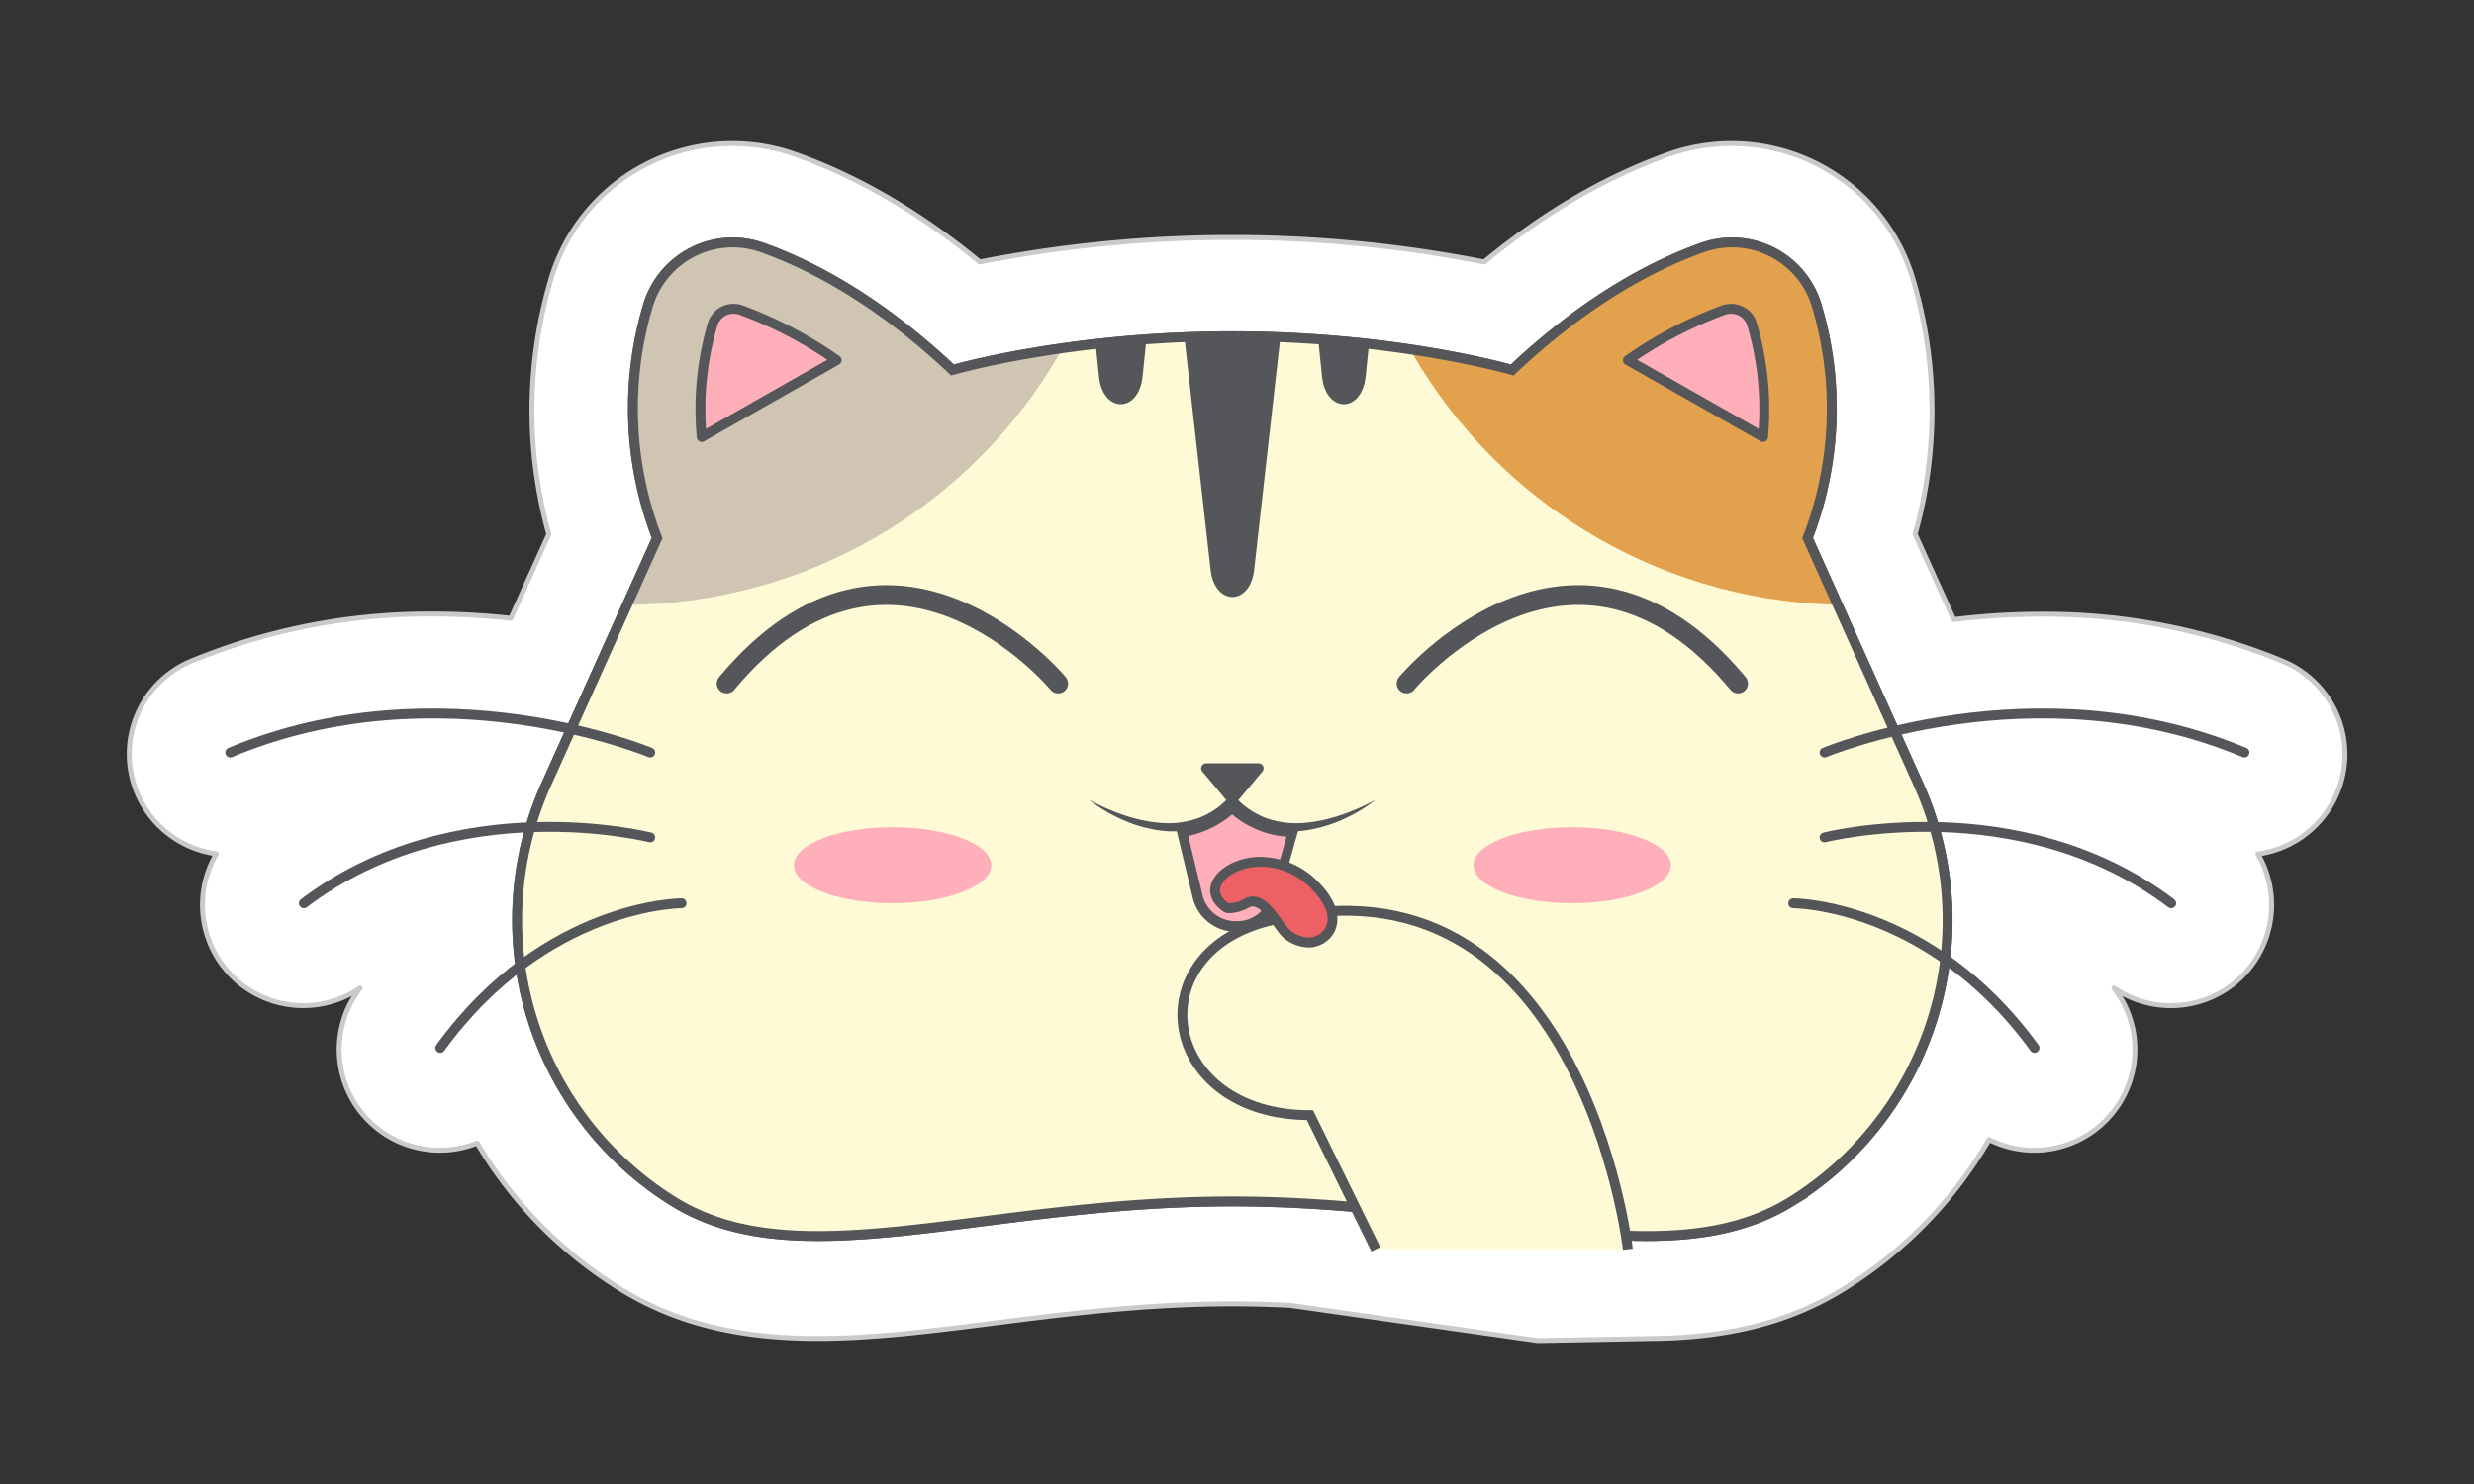 <svg id="Camada_1" data-name="Camada 1" xmlns="http://www.w3.org/2000/svg" xmlns:xlink="http://www.w3.org/1999/xlink" viewBox="0 0 500 300"><rect x="0" y="0" width="500" height="300" fill="#333333" stroke="none"/><defs><style>.cls-1,.cls-4{fill:#fffad6;}.cls-1,.cls-11,.cls-12,.cls-13,.cls-14,.cls-5{stroke:#555659;}.cls-1,.cls-5{stroke-miterlimit:10;}.cls-1,.cls-11,.cls-12,.cls-14,.cls-5{stroke-width:2px;}.cls-2{fill:#fff;}.cls-12,.cls-13,.cls-3,.cls-5{fill:none;}.cls-3{stroke:#c9cbca;}.cls-11,.cls-12,.cls-13,.cls-14,.cls-3{stroke-linecap:round;stroke-linejoin:round;}.cls-6{clip-path:url(#clip-path);}.cls-7{fill:#e2a14c;}.cls-8{fill:#cfc5b2;}.cls-11,.cls-9{fill:#555659;}.cls-10,.cls-14{fill:#feafba;}.cls-13{stroke-width:4px;}.cls-15{fill:#ed6164;}</style><clipPath id="clip-path"><path id="_Caminho_de_recorte_" data-name="&lt;Caminho de recorte&gt;" class="cls-1" d="M249.06,242.87c50.61,0,87.45,15.65,112.77.13a67,67,0,0,0,25.83-84.6l-22.34-49.63a72.65,72.65,0,0,0,1.88-46.89A17.86,17.86,0,0,0,344,50.07c-9.91,3.54-23.42,10.61-38.38,24.73,0,0-23.42-6.82-56.56-6.82s-56.55,6.82-56.55,6.82c-15-14.12-28.47-21.19-38.38-24.73a17.86,17.86,0,0,0-23.2,11.81,72.65,72.65,0,0,0,1.88,46.89L110.47,158.4A67,67,0,0,0,136.3,243C161.62,258.52,198.46,242.87,249.06,242.87Z"/></clipPath></defs><title>cat10</title><path class="cls-2" d="M43.71,172.65a20.36,20.36,0,0,0,29.08,27.08l-.35.48a20.35,20.35,0,0,0,24,30.87,86.53,86.53,0,0,0,29.14,29.61c11,6.74,23.59,9.87,39.7,9.87,11.21,0,23.11-1.51,35.71-3.11,14.33-1.82,30.58-3.88,48-3.88,3.77,0,7.66.1,11.73.3L310.8,271l22.91-.43c15.61-.13,27.93-3.28,38.67-9.86A86.6,86.6,0,0,0,402,230.37a20.35,20.35,0,0,0,25.59-30.15c-.11-.16-.23-.32-.36-.49A20.36,20.36,0,0,0,455,195.21a20.44,20.44,0,0,0,1.33-22.56,20.36,20.36,0,0,0,5.11-38.94,125.81,125.81,0,0,0-48.86-9.54,144.77,144.77,0,0,0-17.71,1.09L387.05,108a93.44,93.44,0,0,0-.39-51.42,38.23,38.23,0,0,0-49.6-25.31c-12.67,4.53-25.12,11.81-37.1,21.69a264.42,264.42,0,0,0-101.95,0c-12-9.88-24.43-17.16-37.12-21.69a38.21,38.21,0,0,0-49.58,25.3,93.48,93.48,0,0,0-.39,51.43L103.24,125a144.87,144.87,0,0,0-15.79-.87,125.81,125.81,0,0,0-48.86,9.54,20.36,20.36,0,0,0,5.12,38.94Z"/><path class="cls-3" d="M43.71,172.65a20.36,20.36,0,0,0,29.08,27.08l-.35.48a20.35,20.35,0,0,0,24,30.87,86.53,86.53,0,0,0,29.14,29.61c11,6.74,23.59,9.87,39.7,9.87,11.21,0,23.11-1.51,35.71-3.11,14.33-1.82,30.58-3.88,48-3.88,3.77,0,7.66.1,11.73.3L310.8,271l22.91-.43c15.61-.13,27.93-3.28,38.67-9.86A86.6,86.6,0,0,0,402,230.37a20.35,20.35,0,0,0,25.59-30.15c-.11-.16-.23-.32-.36-.49A20.36,20.36,0,0,0,455,195.21a20.44,20.44,0,0,0,1.33-22.56,20.36,20.36,0,0,0,5.11-38.94,125.81,125.81,0,0,0-48.86-9.54,144.77,144.77,0,0,0-17.71,1.09L387.05,108a93.44,93.44,0,0,0-.39-51.42,38.23,38.23,0,0,0-49.6-25.31c-12.67,4.53-25.12,11.81-37.1,21.69a264.42,264.42,0,0,0-101.95,0c-12-9.88-24.43-17.16-37.12-21.69a38.21,38.21,0,0,0-49.58,25.3,93.48,93.48,0,0,0-.39,51.43L103.24,125a144.87,144.87,0,0,0-15.79-.87,125.81,125.81,0,0,0-48.86,9.54,20.36,20.36,0,0,0,5.12,38.94Z"/><path id="_Caminho_de_recorte_2" data-name="&lt;Caminho de recorte&gt;" class="cls-4" d="M249.06,242.87c50.61,0,87.45,15.65,112.77.13a67,67,0,0,0,25.83-84.6l-22.34-49.63a72.65,72.65,0,0,0,1.88-46.89A17.86,17.86,0,0,0,344,50.07c-9.91,3.54-23.42,10.61-38.38,24.73,0,0-23.42-6.82-56.56-6.82s-56.55,6.82-56.55,6.82c-15-14.12-28.47-21.19-38.38-24.73a17.86,17.86,0,0,0-23.2,11.81,72.65,72.65,0,0,0,1.88,46.89L110.47,158.4A67,67,0,0,0,136.3,243C161.62,258.52,198.46,242.87,249.06,242.87Z"/><path id="_Caminho_de_recorte_3" data-name="&lt;Caminho de recorte&gt;" class="cls-5" d="M249.06,242.87c50.61,0,87.45,15.65,112.77.13a67,67,0,0,0,25.83-84.6l-22.34-49.63a72.65,72.65,0,0,0,1.88-46.89A17.86,17.86,0,0,0,344,50.07c-9.91,3.54-23.42,10.61-38.38,24.73,0,0-23.42-6.82-56.56-6.82s-56.55,6.82-56.55,6.82c-15-14.12-28.47-21.19-38.38-24.73a17.86,17.86,0,0,0-23.2,11.81,72.65,72.65,0,0,0,1.88,46.89L110.47,158.4A67,67,0,0,0,136.3,243C161.62,258.52,198.46,242.87,249.06,242.87Z"/><path id="_Caminho_de_recorte_4" data-name="&lt;Caminho de recorte&gt;" class="cls-4" d="M249.06,242.87c50.61,0,87.45,15.65,112.77.13a67,67,0,0,0,25.83-84.6l-22.34-49.63a72.65,72.65,0,0,0,1.88-46.89A17.86,17.86,0,0,0,344,50.07c-9.91,3.54-23.42,10.61-38.38,24.73,0,0-23.42-6.82-56.56-6.82s-56.55,6.82-56.55,6.82c-15-14.12-28.47-21.19-38.38-24.73a17.86,17.86,0,0,0-23.2,11.81,72.65,72.65,0,0,0,1.88,46.89L110.47,158.4A67,67,0,0,0,136.3,243C161.62,258.52,198.46,242.87,249.06,242.87Z"/><g class="cls-6"><ellipse class="cls-7" cx="373.54" cy="20.32" rx="101.81" ry="101.96"/><ellipse class="cls-8" cx="126.08" cy="20.32" rx="101.81" ry="101.96"/><path class="cls-9" d="M237.91,55.28l6.75,59.89c.83,7.35,8,7.35,8.81,0l6.75-59.89Z"/><path class="cls-9" d="M219.82,53.63,222.1,76.1c.76,7.49,8.06,7.49,8.82,0l2.29-22.47Z"/><path class="cls-9" d="M278.31,53.63,276,76.1c-.76,7.49-8.06,7.49-8.82,0l-2.29-22.47Z"/></g><path id="_Caminho_de_recorte_5" data-name="&lt;Caminho de recorte&gt;" class="cls-5" d="M249.06,242.87c50.61,0,87.45,15.65,112.77.13a67,67,0,0,0,25.83-84.6l-22.34-49.63a72.65,72.65,0,0,0,1.88-46.89A17.86,17.86,0,0,0,344,50.07c-9.91,3.54-23.42,10.61-38.38,24.73,0,0-23.42-6.82-56.56-6.82s-56.55,6.82-56.55,6.82c-15-14.12-28.47-21.19-38.38-24.73a17.86,17.86,0,0,0-23.2,11.81,72.65,72.65,0,0,0,1.88,46.89L110.47,158.4A67,67,0,0,0,136.3,243C161.62,258.52,198.46,242.87,249.06,242.87Z"/><ellipse class="cls-10" cx="317.74" cy="174.91" rx="19.95" ry="7.68"/><ellipse class="cls-10" cx="180.39" cy="174.91" rx="19.95" ry="7.68"/><path class="cls-9" d="M278.08,161.64a32.19,32.19,0,0,1-6.84,4.09,28,28,0,0,1-7.78,2.19,18.58,18.58,0,0,1-8.19-.8,17.53,17.53,0,0,1-6.93-4.55h1.45a17.53,17.53,0,0,1-6.93,4.55,18.44,18.44,0,0,1-8.19.8,27.63,27.63,0,0,1-7.78-2.19,31.7,31.7,0,0,1-6.84-4.09,41.8,41.8,0,0,0,7.2,3.17,30.1,30.1,0,0,0,7.56,1.56,18,18,0,0,0,7.41-1,15.92,15.92,0,0,0,6.12-4.14,1,1,0,0,1,1.41,0l0,0a16,16,0,0,0,6.12,4.14,18,18,0,0,0,7.41,1,30.53,30.53,0,0,0,7.56-1.55A42.28,42.28,0,0,0,278.08,161.64Z"/><path class="cls-10" d="M249.82,187.23A7.86,7.86,0,0,1,242,181l-3.06-12.91c4.72-.47,8.56-3.45,10.12-4.84a18.4,18.4,0,0,0,12.21,4.93l-3.69,13.14A7.9,7.9,0,0,1,249.82,187.23Z"/><path class="cls-9" d="M249,164.62A19.36,19.36,0,0,0,260,169.15l-3.36,11.94a6.81,6.81,0,0,1-6.77,5.14,6.89,6.89,0,0,1-6.87-5.42L240.15,169a20.27,20.27,0,0,0,8.87-4.36m0-2.73s-5.08,5.31-11.33,5.31h-.06L241,181.27a9,9,0,0,0,17.51.36l4.06-14.44a8.29,8.29,0,0,1-.9,0,17.45,17.45,0,0,1-12.62-5.34Z"/><polygon class="cls-11" points="243.75 155.31 249.06 161.64 254.38 155.31 243.75 155.31"/><path class="cls-12" d="M131.41,152.13s-42.43-17.77-84.87,0"/><path class="cls-12" d="M131.41,169.29s-39.22-10-70,13.31"/><path class="cls-12" d="M137.75,182.6s-27.53,0-48.77,29.24"/><path class="cls-12" d="M368.75,152.13s42.43-17.77,84.86,0"/><path class="cls-12" d="M368.75,169.29s39.22-10,70.05,13.31"/><path class="cls-12" d="M362.41,182.6s27.53,0,48.77,29.24"/><path class="cls-13" d="M213.86,138.17s-33.47-40.23-67,0"/><path class="cls-13" d="M284.27,138.17s33.47-40.23,67,0"/><g id="_Grupo_" data-name="&lt;Grupo&gt;"><path class="cls-10" d="M141.82,88.34A61,61,0,0,1,144,65.62a4.41,4.41,0,0,1,4.28-3.19,4.64,4.64,0,0,1,1.55.27,84.17,84.17,0,0,1,19.26,10.12Z"/><path class="cls-14" d="M141.82,88.34A61,61,0,0,1,144,65.62a4.41,4.41,0,0,1,4.28-3.19,4.64,4.64,0,0,1,1.55.27,84.17,84.17,0,0,1,19.26,10.12Z"/><path class="cls-14" d="M356.31,88.34a61,61,0,0,0-2.2-22.72,4.41,4.41,0,0,0-4.28-3.19,4.64,4.64,0,0,0-1.55.27A84.17,84.17,0,0,0,329,72.82Z"/></g><path class="cls-1" d="M329,252.55s-9.53-82.61-72.84-66.3c-26.53,6.84-21.37,39.19,8.59,39.19l13.31,27.11"/><path class="cls-15" d="M264.48,190.52a7.29,7.29,0,0,1-4.28-1.6,14.93,14.93,0,0,1-1.87-2.29c-1.56-2.16-3.18-4.39-5.13-4.39a2.46,2.46,0,0,0-1.18.3,7.78,7.78,0,0,1-3.44,1.05,1.41,1.41,0,0,1-.73-.14c-1.31-.93-2.73-2.46-2.08-4.48.74-2.31,4.16-4.77,9-4.77a15.37,15.37,0,0,1,11.23,5.11c2.53,2.62,3.65,5.31,3.13,7.57a4.83,4.83,0,0,1-4.7,3.64Z"/><path class="cls-9" d="M254.82,175.2a14.39,14.39,0,0,1,10.51,4.8c2.29,2.38,3.32,4.74,2.88,6.66a3.85,3.85,0,0,1-3.73,2.86,6.29,6.29,0,0,1-3.67-1.4,15.07,15.07,0,0,1-1.67-2.08c-1.63-2.25-3.48-4.8-5.94-4.8a3.43,3.43,0,0,0-1.65.42,6.67,6.67,0,0,1-3,.93l-.25,0c-1.43-1-2-2.16-1.61-3.29.64-2,3.85-4.08,8.1-4.08m0-2c-8,0-13.84,6.58-7.55,11.07a2.26,2.26,0,0,0,1.31.32,8.82,8.82,0,0,0,3.92-1.17,1.49,1.49,0,0,1,.7-.18c2.26,0,4.74,5.2,6.39,6.47a8.27,8.27,0,0,0,4.89,1.81,5.64,5.64,0,0,0,2-.35c4.12-1.53,5.9-6.76.3-12.56a16.52,16.52,0,0,0-11.95-5.41Z"/></svg>